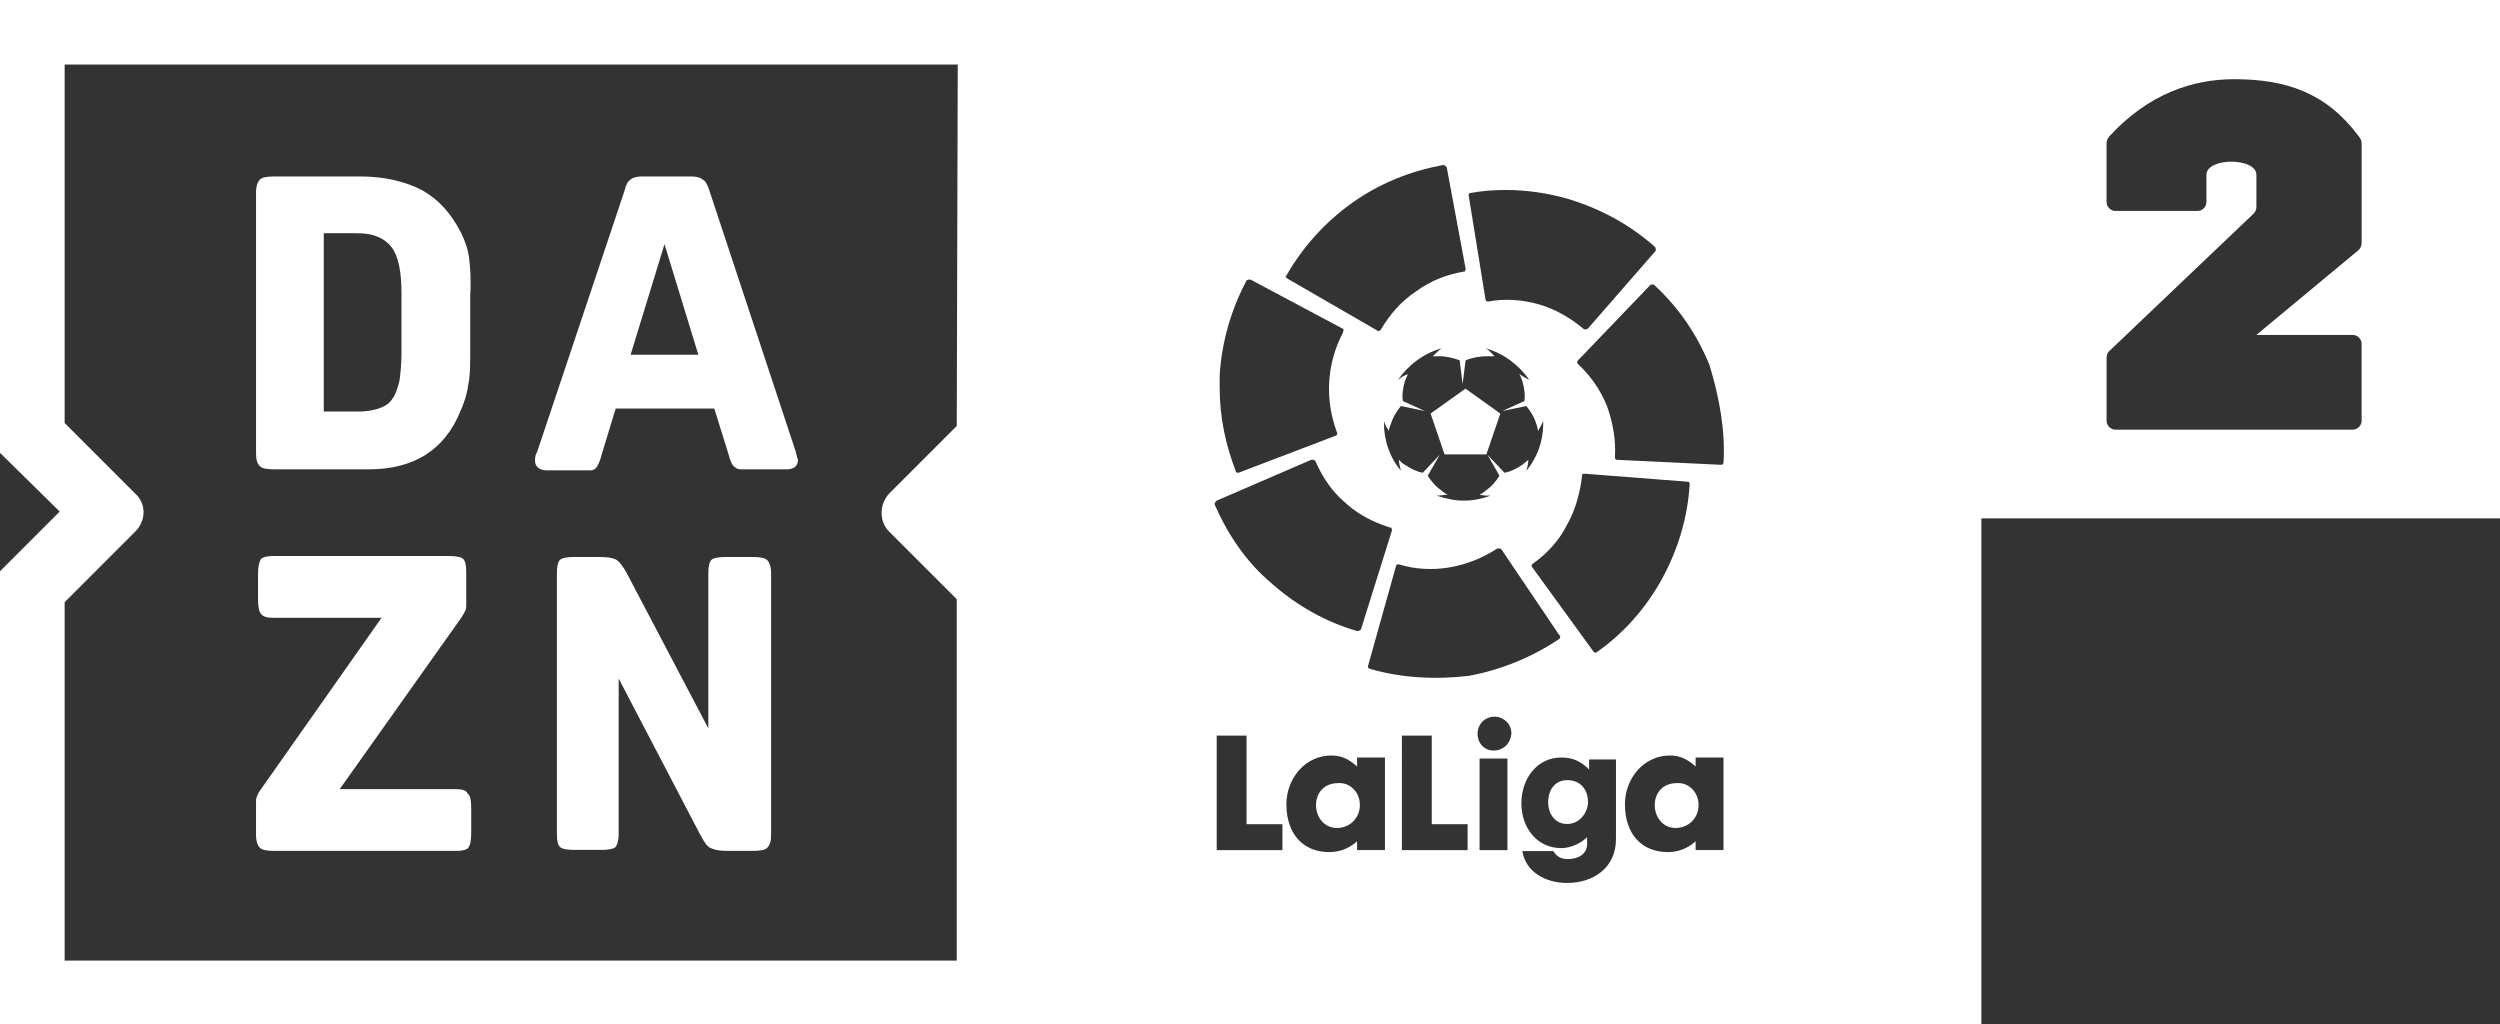 <svg width="800" height="327.84" version="1.1" viewBox="0 48.245 800 327.84" xmlns="http://www.w3.org/2000/svg">
 <rect x="0" y="48.245" width="800" height="327.84" fill="#333333" stroke="none"/>
 <link rel="stylesheet" type="text/css"/>
 <link rel="stylesheet" type="text/css"/>
 <style lang="en" type="text/css"/>
 <style lang="en" type="text/css"/>
 <style lang="en" type="text/css"/>
 <g fill="#fff">
  <g transform="matrix(.536 0 0 -.536 317.3 1418.2)">
   <path d="m900.61 2556.1-1492.6-0.095v-270.46l35.665-35.074-35.665-35.665v-270.46h1182.9v302.04h309.7zm-1454-38.744h533.2l-0.59-215.77-40.42-40.424c-5.944-6.539-5.944-16.642 0-22.586l40.42-40.424v-215.78h-532.61v213.99l42.202 42.206c6.539 6.539 6.539 16.646 0 22.59l-42.202 42.202zm1295.2-8.753c30.591 0 54.678-7.768 74.157-33.759h7e-3c1.138-1.464 1.975-2.693 1.975-4.366v-59.683c0-1.602-0.668-3.115-1.826-4.22l-60.984-50.635h57.416c2.973 0 5.39-2.416 5.39-5.39v-45.792c0-2.973-2.416-5.386-5.39-5.386h-141.49c-2.973 0-5.39 2.413-5.39 5.386v37.498c0 1.611 0.671 3.128 1.257 3.688l86.401 82.284c1.138 1.102 1.796 2.614 1.796 4.202v19.055c0 10.506-29.845 10.506-29.845 0v-16.158c0-2.973-2.417-5.386-5.39-5.386h-48.831c-2.973 0-5.39 2.413-5.39 5.386v35.151c0 1.673 0.811 3.027 1.975 4.366 23.22 25.082 49.444 33.759 74.157 33.759zm-472.47-51.272c0.594 0 1.188 4e-4 1.782-0.594 0 0-4.4e-4 -0.594 0.594-0.594l11.293-60.634c0-0.595 4.4e-4 -1.188-0.594-1.782h-0.594c-10.105-1.783-19.617-5.352-28.533-11.891-8.916-5.944-15.454-13.67-20.804-22.586 0 0 4.4e-4 -0.594-0.594-0.594-0.594-0.594-1.188-0.594-1.782 0l-53.499 30.909-0.594 0.594c-0.593 0-0.593 0.595-4e-3 1.188 9.511 16.644 22.587 31.506 39.232 43.394s35.075 19.023 54.097 22.59zm37.447-14.861c12.483 0 24.966-1.783 37.45-5.349 19.616-5.944 36.853-15.456 51.713-28.533 0.594-0.594 0.594-1.188 0.594-1.782v-0.594l-40.42-46.368c-0.594-0.594-1.188-0.594-1.782-0.594h-0.594c-7.728 6.539-16.646 11.889-26.751 14.861-10.105 2.972-20.803 3.565-30.315 1.782h-0.594c-0.594 0-1.192 0.594-1.192 1.188l-10.105 62.416c0 0.594 0.597 1.188 1.192 1.188 6.539 1.189 13.671 1.786 20.804 1.786zm-152.77-53.499h0.598l54.687-29.127c0.594 0 1.188-0.593 0.594-1.782v-0.594c-4.755-8.917-7.729-19.022-8.323-29.721-0.594-10.699 1.189-20.807 4.755-30.319v-0.594c0-0.595-0.594-1.188-1.188-1.188l-57.66-21.992h-0.594c-0.594 0-1.188 0.594-1.188 1.188-5.944 15.455-9.511 32.099-9.511 49.337v7.725c1.189 20.21 7.133 39.829 16.049 56.473 0.594 0.594 1.188 0.594 1.782 0.594zm239.56-2.981h1.782c14.266-13.078 25.56-29.127 33.289-48.149 5.944-19.616 9.512-39.233 8.323-58.254h-4e-3c0-0.594-0.594-1.188-1.188-1.188h-0.594l-61.822 2.974c-0.594 0-1.188 0.594-1.188 1.188v0.594c0.594 10.105-1.189 20.209-4.755 30.315-4.161 10.105-10.104 18.427-17.237 24.966 0 0 4.4e-4 0.598-0.594 0.598 0 0.594-4.4e-4 1.188 0.594 1.782l42.8 44.582zm-124.83-38.037c-1.783-1.189-3.566-2.972-5.349-4.755h4.162c4.161 0 8.32-1.187 11.887-2.376l1.782-14.267 1.786 14.267c4.755 1.783 8.914 2.376 13.075 2.376h4.166c-1.189 1.189-2.972 3.567-5.349 4.755 10.7-2.972 20.21-10.103 26.154-19.018-1.783 1.189-4.16 2.375-5.944 3.564 0.594-1.189 1.188-2.378 1.782-4.162 1.189-4.161 1.782-8.32 1.188-11.887l-13.079-5.944 14.267 2.97c2.378-2.972 4.758-6.538 5.947-10.699 0.594-1.189 0.594-2.973 1.188-4.162 0.594 1.783 2.376 4.164 2.97 5.947v-1.192c0-10.7-3.566-20.802-10.105-28.53 0.594 1.783 1.192 4.754 1.192 6.537-1.189-1.189-2.379-1.785-3.568-2.974-3.567-2.378-7.132-4.161-10.699-4.755l-10.105 10.703 7.131-12.485c-1.783-2.972-4.756-6.539-8.323-8.917-1.189-1.189-2.375-1.782-3.564-2.376 1.783-0.594 4.16-0.594 6.537-0.594-4.755-1.783-10.105-2.974-16.049-2.974-5.35 0-10.699 1.19-16.049 2.974 2.378 0 4.754 0.594 6.537 0.594-1.189 0.595-2.379 1.187-3.568 2.376-3.567 2.378-6.54 5.945-8.323 8.917l7.135 12.485-10.105-10.703c-3.567 0.594-7.132 2.378-10.699 4.755-1.189 0.594-2.379 1.785-3.568 2.974 0-1.783 0.594-4.16 1.188-6.537-6.539 7.728-10.105 17.83-10.105 28.53v1.192c0.594-2.378 1.785-4.164 2.974-5.947 0 1.189 0.594 2.973 1.188 4.162 1.189 4.161 3.566 7.727 5.944 10.699l14.267-2.97-13.079 5.944c-0.594 3.567 3e-3 7.726 1.192 11.887 0.594 1.189 1.188 2.973 1.782 4.162-1.783-0.594-4.16-1.78-5.944-3.564 5.944 8.916 15.454 16.046 26.154 19.018zm-77.871-66.578h1.786s-4.4e-4 -0.594 0.594-0.594c4.161-9.511 9.509-17.833 17.831-24.966 7.728-7.133 17.237-11.889 26.748-14.861h0.598c0.594-0.594 0.594-1.188 0.594-1.782l-18.428-58.848s4.4e-4 -0.594-0.594-0.594c-0.594-0.594-1.188-0.594-1.782-0.594-18.427 5.35-35.668 14.858-51.123 28.53-14.86 12.483-26.154 29.128-33.883 46.962 0 0.594-4.4e-4 1.188 0.594 1.782l0.598 0.598zm163.47-8.327 61.228-4.752h0.594c0.594-0.595 0.594-1.191 0.594-1.786-1.189-19.021-6.538-38.042-16.643-56.469-9.511-17.238-22.588-32.1-38.638-43.394-0.594-0.594-1.188-0.594-1.782 0 0 0-0.594-4e-4 -0.594 0.594l-36.262 49.931c-0.594 0.594-0.594 1.191 0 1.786 0 0-4.4e-4 0.594 0.594 0.594 8.322 5.944 15.455 13.67 20.21 23.18 5.35 9.511 7.728 19.617 8.917 29.127v0.594c0 0.594 1.188 0.594 1.782 0.594zm-52.307-44.578h0.594c0.594 0 1.188 4e-4 1.782-0.594l34.48-51.123 0.594-0.594c0-0.594 4.4e-4 -1.188-0.594-1.782-16.049-10.7-34.477-18.429-54.093-21.996-20.21-2.378-40.422-1.188-58.848 4.162-0.594 0-1.192 0.594-1.192 1.188v0.594l16.646 59.446c0 0.594 0.594 1.188 1.188 1.188h0.594c9.511-2.972 20.209-3.569 30.315-1.786 10.7 1.783 20.211 5.947 28.533 11.297zm-1.782-100.46c5.35 0 10.105-4.161 10.105-10.105-0.594-5.944-4.758-10.105-10.703-10.105-5.35 0-9.507 4.161-9.507 10.105 0 5.35 4.161 10.105 10.105 10.105zm-165.85-11.293h17.831v-52.905h21.398l4e-3 -15.455h-39.232zm110.56 0h17.834v-52.905h21.398v-15.455h-39.232zm-42.202-11.891c6.539 0 10.7-2.377 15.455-6.537v5.349h16.643v-55.281h-16.643v5.349s-5.943-6.537-16.643-6.537c-15.455 0-25.56 10.698-25.56 28.53 0 15.455 11.293 29.127 26.748 29.127zm202.11 0c6.539 0 10.7-2.377 15.455-6.537v5.349h16.643v-55.281h-16.643v5.349s-5.943-6.537-16.643-6.537c-15.455 0-25.56 10.698-25.56 28.53 0 15.455 11.293 29.127 26.748 29.127zm-64.792-1.188c7.133 0 11.888-2.38 16.643-7.135v5.947h16.049v-47.555c0-17.238-13.669-26.154-29.124-26.154-13.672 0-24.968 7.134-26.751 19.022h18.428c2.378-3.567 4.756-4.755 8.917-4.755 5.944 0 11.293 2.973 11.293 8.917v4.158c-2.972-2.972-8.916-6.537-15.455-6.537-14.266 0-23.778 11.888-23.778 26.748s9.512 27.345 23.778 27.345zm-48.743-0.594h16.643v-54.687h-16.643z" fill="#fff"/>
  </g>
  <g transform="matrix(.793 0 0 .793 0 10.018)" stroke-width="4.02">
   <path d="m321.61 232.37c0-0.402-0.402-0.804-0.402-1.608l-34.975-105.73c-0.804-2.412-1.608-4.02-2.814-4.422-0.804-0.804-2.412-1.206-4.824-1.206h-19.296c-2.01 0-4.02 0.402-4.824 1.206-1.206 0.804-2.01 2.412-2.412 4.422l-35.377 105.73c-0.402 0.402-0.804 1.608-0.804 3.216 0 2.412 1.608 4.02 4.824 4.02h17.688c0.804 0 1.608-0.402 2.01-0.804s0.804-1.206 1.206-2.01 0.804-2.01 1.206-3.618l5.628-18.492h39.799l5.628 18.09c0.402 1.608 0.804 2.814 1.206 3.618s0.804 1.608 1.608 2.01c0.402 0.402 1.206 0.804 2.01 0.804h18.492c3.216 0 4.824-1.206 4.824-4.02-0.402-0.402-0.402-1.206-0.402-1.206zm-67.136-41.005 13.668-44.623 13.668 44.623z"/>
   <path d="m685.43 373.07c0 5.226-4.02 9.246-9.246 9.246s-8.442-4.422-8.442-9.246 3.216-8.844 8.844-8.844c4.824-0.402 8.844 3.618 8.844 8.844zm-44.623-1.206c0 4.02-3.216 8.844-8.442 8.844-4.824 0-7.638-4.02-7.638-8.844 0-4.422 2.412-8.844 7.638-8.844 5.628 0 8.442 4.02 8.442 8.844zm-92.06 1.206c0 5.226-4.02 9.246-9.246 9.246s-8.442-4.422-8.442-9.246 3.216-8.844 8.844-8.844c4.824-0.402 8.844 3.618 8.844 8.844zm-237.59-93.668v105.73c0 2.412-0.402 4.02-1.608 5.226-0.804 0.804-2.814 1.206-5.628 1.206h-10.452c-3.216 0-5.226-0.402-6.834-1.206s-2.412-2.412-4.02-5.226l-32.965-63.116v62.714c0 2.412-0.402 4.02-1.206 5.226-0.804 0.804-2.814 1.206-5.628 1.206h-11.256c-2.814 0-4.824-0.402-5.628-1.206s-1.206-2.412-1.206-5.226v-105.33c0-2.412 0.402-4.422 1.206-5.226s2.814-1.206 5.628-1.206h10.452c3.216 0 5.628 0.402 6.834 1.206s2.412 2.412 4.02 5.226l32.965 62.714v-62.714c0-2.412 0.402-4.422 1.206-5.226s2.814-1.206 5.628-1.206h11.256c2.814 0 4.824 0.402 5.628 1.206s1.608 2.412 1.608 5.226zm-121.81-126.63c-0.402-3.618-1.608-7.236-3.216-10.452-4.02-8.04-9.246-13.668-15.678-17.286-6.834-3.618-15.276-5.628-25.327-5.628h-34.573c-2.814 0-4.824 0.402-5.628 1.206s-1.608 2.412-1.608 5.226v105.33c0 2.412 0.402 4.02 1.608 5.226 0.804 0.804 2.814 1.206 5.628 1.206h38.191c18.09 0 30.553-7.638 36.985-23.317 1.608-3.618 2.814-7.236 3.216-10.854 0.804-3.618 0.804-8.04 0.804-13.668v-22.513c0.402-6.03 0-10.854-0.402-14.472zm-27.337 37.789c0 4.422-0.402 8.442-0.804 11.256-0.804 3.216-1.608 5.628-2.814 7.236-1.206 2.01-3.216 3.216-5.628 4.02s-5.226 1.206-8.442 1.206h-13.668v-71.96h13.668c6.432 0 10.854 2.01 13.668 5.628s4.02 10.05 4.02 18.492zm443.42 24.523-5.628 16.482h-16.884l-5.628-16.482 14.07-10.05zm-415.28 159.2v10.05c0 3.216-0.402 4.824-1.206 6.03-0.804 0.804-2.412 1.206-4.824 1.206h-73.568c-2.814 0-4.824-0.402-5.628-1.206s-1.608-2.412-1.608-5.226v-13.668c0-1.608 0.804-3.216 2.01-4.824l48.643-69.146h-43.819c-2.412 0-4.02-0.402-4.824-1.608-0.804-0.804-1.206-2.814-1.206-6.03v-10.05c0-2.814 0.402-4.824 1.206-6.03 0.804-0.804 2.412-1.206 4.824-1.206h71.156c2.814 0 4.824 0.402 5.628 1.206s1.206 2.412 1.206 5.226v13.266c0 0.804 0 1.608-0.402 2.412s-0.804 1.608-1.608 2.814l-49.045 69.146h46.633c2.412 0 4.422 0.402 4.824 1.608 1.206 0.804 1.608 2.814 1.608 6.03z"/>
  </g>
 </g>
</svg>
